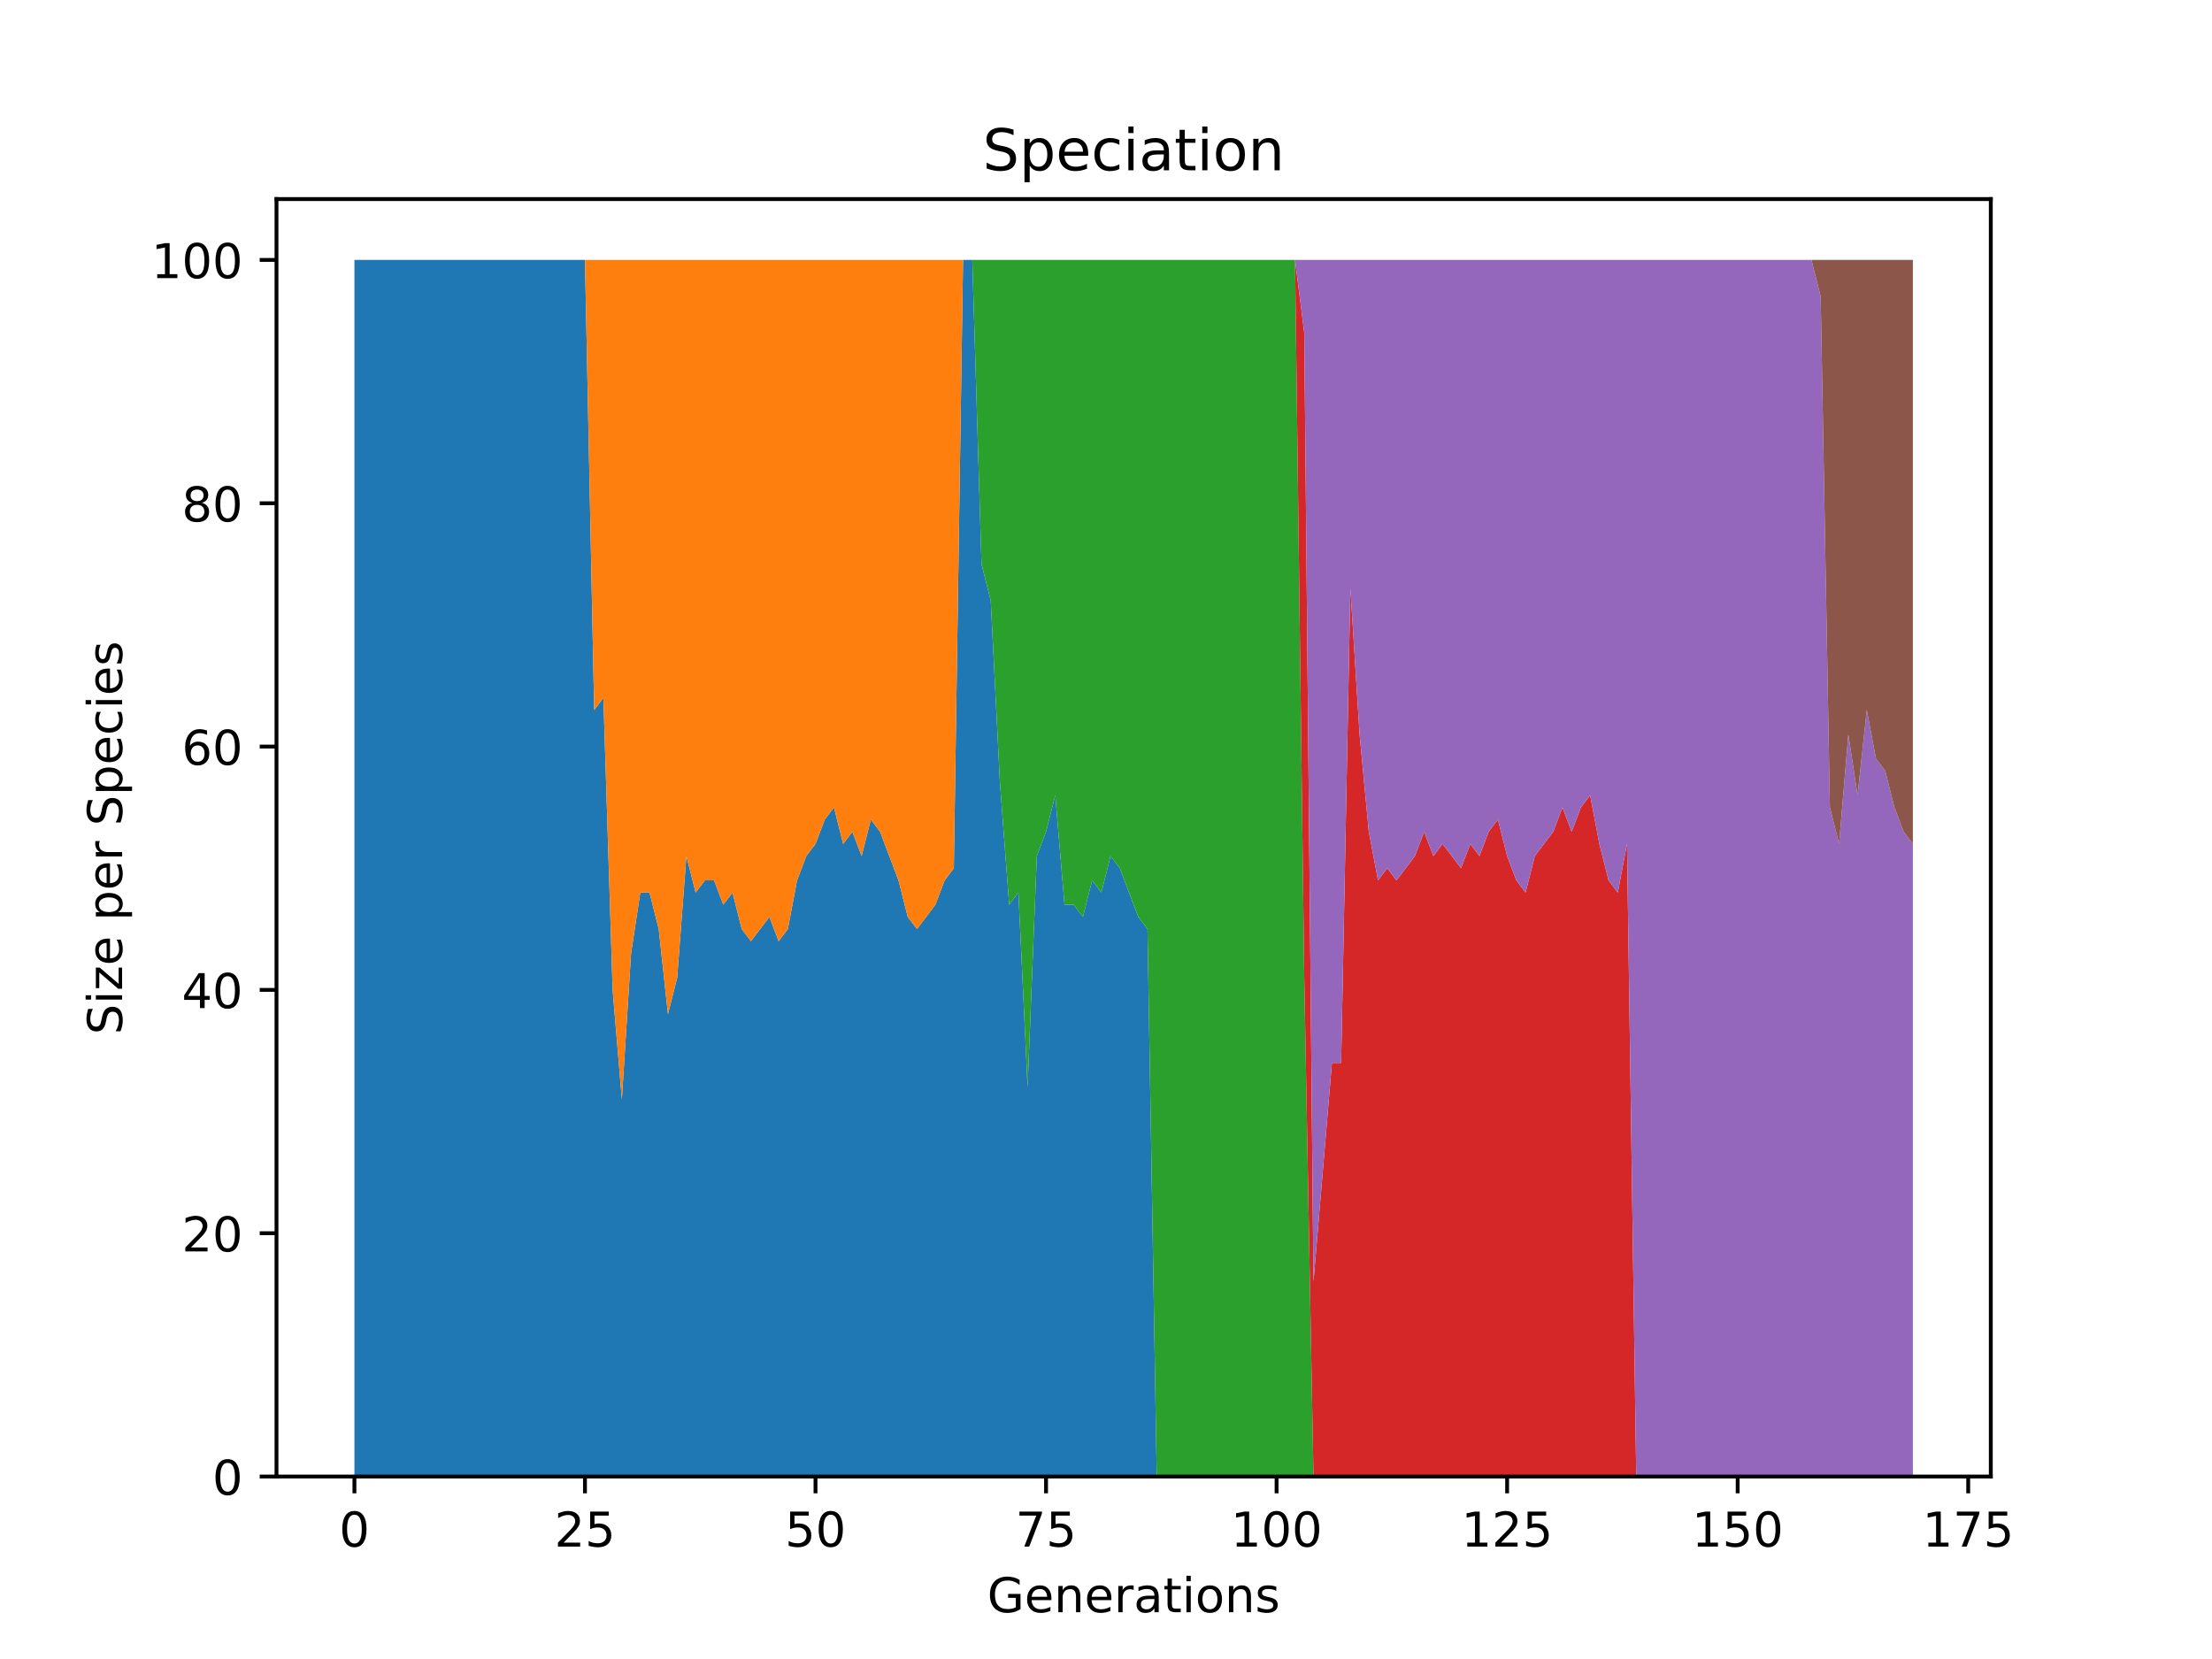 <?xml version="1.0" encoding="utf-8" standalone="no"?>
<!DOCTYPE svg PUBLIC "-//W3C//DTD SVG 1.1//EN"
  "http://www.w3.org/Graphics/SVG/1.1/DTD/svg11.dtd">
<!-- Created with matplotlib (https://matplotlib.org/) -->
<svg height="345.6pt" version="1.1" viewBox="0 0 460.8 345.6" width="460.8pt" xmlns="http://www.w3.org/2000/svg" xmlns:xlink="http://www.w3.org/1999/xlink">
 <defs>
  <style type="text/css">*{stroke-linecap:butt;stroke-linejoin:round;}</style>
 </defs>
 <g id="figure_1">
  <g id="patch_1">
   <path d="M 0 345.6 
L 460.8 345.6 
L 460.8 0 
L 0 0 
z
" style="fill:#ffffff;"/>
  </g>
  <g id="axes_1">
   <g id="patch_2">
    <path d="M 57.6 307.584 
L 414.72 307.584 
L 414.72 41.472 
L 57.6 41.472 
z
" style="fill:#ffffff;"/>
   </g>
   <g id="PolyCollection_1">
    <path clip-path="url(#p26a1cf0754)" d="M 73.833 54.144 
L 73.833 307.584 
L 75.754 307.584 
L 77.675 307.584 
L 79.596 307.584 
L 81.517 307.584 
L 83.438 307.584 
L 85.359 307.584 
L 87.28 307.584 
L 89.201 307.584 
L 91.122 307.584 
L 93.043 307.584 
L 94.964 307.584 
L 96.885 307.584 
L 98.806 307.584 
L 100.727 307.584 
L 102.648 307.584 
L 104.569 307.584 
L 106.49 307.584 
L 108.411 307.584 
L 110.332 307.584 
L 112.253 307.584 
L 114.174 307.584 
L 116.095 307.584 
L 118.016 307.584 
L 119.938 307.584 
L 121.859 307.584 
L 123.78 307.584 
L 125.701 307.584 
L 127.622 307.584 
L 129.543 307.584 
L 131.464 307.584 
L 133.385 307.584 
L 135.306 307.584 
L 137.227 307.584 
L 139.148 307.584 
L 141.069 307.584 
L 142.99 307.584 
L 144.911 307.584 
L 146.832 307.584 
L 148.753 307.584 
L 150.674 307.584 
L 152.595 307.584 
L 154.516 307.584 
L 156.437 307.584 
L 158.358 307.584 
L 160.279 307.584 
L 162.2 307.584 
L 164.121 307.584 
L 166.042 307.584 
L 167.963 307.584 
L 169.884 307.584 
L 171.805 307.584 
L 173.726 307.584 
L 175.647 307.584 
L 177.568 307.584 
L 179.49 307.584 
L 181.411 307.584 
L 183.332 307.584 
L 185.253 307.584 
L 187.174 307.584 
L 189.095 307.584 
L 191.016 307.584 
L 192.937 307.584 
L 194.858 307.584 
L 196.779 307.584 
L 198.7 307.584 
L 200.621 307.584 
L 202.542 307.584 
L 204.463 307.584 
L 206.384 307.584 
L 208.305 307.584 
L 210.226 307.584 
L 212.147 307.584 
L 214.068 307.584 
L 215.989 307.584 
L 217.91 307.584 
L 219.831 307.584 
L 221.752 307.584 
L 223.673 307.584 
L 225.594 307.584 
L 227.515 307.584 
L 229.436 307.584 
L 231.357 307.584 
L 233.278 307.584 
L 235.199 307.584 
L 237.121 307.584 
L 239.042 307.584 
L 240.963 307.584 
L 242.884 307.584 
L 244.805 307.584 
L 246.726 307.584 
L 248.647 307.584 
L 250.568 307.584 
L 252.489 307.584 
L 254.41 307.584 
L 256.331 307.584 
L 258.252 307.584 
L 260.173 307.584 
L 262.094 307.584 
L 264.015 307.584 
L 265.936 307.584 
L 267.857 307.584 
L 269.778 307.584 
L 271.699 307.584 
L 273.62 307.584 
L 275.541 307.584 
L 277.462 307.584 
L 279.383 307.584 
L 281.304 307.584 
L 283.225 307.584 
L 285.146 307.584 
L 287.067 307.584 
L 288.988 307.584 
L 290.909 307.584 
L 292.83 307.584 
L 294.752 307.584 
L 296.673 307.584 
L 298.594 307.584 
L 300.515 307.584 
L 302.436 307.584 
L 304.357 307.584 
L 306.278 307.584 
L 308.199 307.584 
L 310.12 307.584 
L 312.041 307.584 
L 313.962 307.584 
L 315.883 307.584 
L 317.804 307.584 
L 319.725 307.584 
L 321.646 307.584 
L 323.567 307.584 
L 325.488 307.584 
L 327.409 307.584 
L 329.33 307.584 
L 331.251 307.584 
L 333.172 307.584 
L 335.093 307.584 
L 337.014 307.584 
L 338.935 307.584 
L 340.856 307.584 
L 342.777 307.584 
L 344.698 307.584 
L 346.619 307.584 
L 348.54 307.584 
L 350.461 307.584 
L 352.382 307.584 
L 354.304 307.584 
L 356.225 307.584 
L 358.146 307.584 
L 360.067 307.584 
L 361.988 307.584 
L 363.909 307.584 
L 365.83 307.584 
L 367.751 307.584 
L 369.672 307.584 
L 371.593 307.584 
L 373.514 307.584 
L 375.435 307.584 
L 377.356 307.584 
L 379.277 307.584 
L 381.198 307.584 
L 383.119 307.584 
L 385.04 307.584 
L 386.961 307.584 
L 388.882 307.584 
L 390.803 307.584 
L 392.724 307.584 
L 394.645 307.584 
L 396.566 307.584 
L 398.487 307.584 
L 398.487 307.584 
L 398.487 307.584 
L 396.566 307.584 
L 394.645 307.584 
L 392.724 307.584 
L 390.803 307.584 
L 388.882 307.584 
L 386.961 307.584 
L 385.04 307.584 
L 383.119 307.584 
L 381.198 307.584 
L 379.277 307.584 
L 377.356 307.584 
L 375.435 307.584 
L 373.514 307.584 
L 371.593 307.584 
L 369.672 307.584 
L 367.751 307.584 
L 365.83 307.584 
L 363.909 307.584 
L 361.988 307.584 
L 360.067 307.584 
L 358.146 307.584 
L 356.225 307.584 
L 354.304 307.584 
L 352.382 307.584 
L 350.461 307.584 
L 348.54 307.584 
L 346.619 307.584 
L 344.698 307.584 
L 342.777 307.584 
L 340.856 307.584 
L 338.935 307.584 
L 337.014 307.584 
L 335.093 307.584 
L 333.172 307.584 
L 331.251 307.584 
L 329.33 307.584 
L 327.409 307.584 
L 325.488 307.584 
L 323.567 307.584 
L 321.646 307.584 
L 319.725 307.584 
L 317.804 307.584 
L 315.883 307.584 
L 313.962 307.584 
L 312.041 307.584 
L 310.12 307.584 
L 308.199 307.584 
L 306.278 307.584 
L 304.357 307.584 
L 302.436 307.584 
L 300.515 307.584 
L 298.594 307.584 
L 296.673 307.584 
L 294.752 307.584 
L 292.83 307.584 
L 290.909 307.584 
L 288.988 307.584 
L 287.067 307.584 
L 285.146 307.584 
L 283.225 307.584 
L 281.304 307.584 
L 279.383 307.584 
L 277.462 307.584 
L 275.541 307.584 
L 273.62 307.584 
L 271.699 307.584 
L 269.778 307.584 
L 267.857 307.584 
L 265.936 307.584 
L 264.015 307.584 
L 262.094 307.584 
L 260.173 307.584 
L 258.252 307.584 
L 256.331 307.584 
L 254.41 307.584 
L 252.489 307.584 
L 250.568 307.584 
L 248.647 307.584 
L 246.726 307.584 
L 244.805 307.584 
L 242.884 307.584 
L 240.963 307.584 
L 239.042 193.536 
L 237.121 191.002 
L 235.199 185.933 
L 233.278 180.864 
L 231.357 178.33 
L 229.436 185.933 
L 227.515 183.398 
L 225.594 191.002 
L 223.673 188.467 
L 221.752 188.467 
L 219.831 165.658 
L 217.91 173.261 
L 215.989 178.33 
L 214.068 226.483 
L 212.147 185.933 
L 210.226 188.467 
L 208.305 163.123 
L 206.384 125.107 
L 204.463 117.504 
L 202.542 54.144 
L 200.621 54.144 
L 198.7 180.864 
L 196.779 183.398 
L 194.858 188.467 
L 192.937 191.002 
L 191.016 193.536 
L 189.095 191.002 
L 187.174 183.398 
L 185.253 178.33 
L 183.332 173.261 
L 181.411 170.726 
L 179.49 178.33 
L 177.568 173.261 
L 175.647 175.795 
L 173.726 168.192 
L 171.805 170.726 
L 169.884 175.795 
L 167.963 178.33 
L 166.042 183.398 
L 164.121 193.536 
L 162.2 196.07 
L 160.279 191.002 
L 158.358 193.536 
L 156.437 196.07 
L 154.516 193.536 
L 152.595 185.933 
L 150.674 188.467 
L 148.753 183.398 
L 146.832 183.398 
L 144.911 185.933 
L 142.99 178.33 
L 141.069 203.674 
L 139.148 211.277 
L 137.227 193.536 
L 135.306 185.933 
L 133.385 185.933 
L 131.464 198.605 
L 129.543 229.018 
L 127.622 206.208 
L 125.701 145.382 
L 123.78 147.917 
L 121.859 54.144 
L 119.938 54.144 
L 118.016 54.144 
L 116.095 54.144 
L 114.174 54.144 
L 112.253 54.144 
L 110.332 54.144 
L 108.411 54.144 
L 106.49 54.144 
L 104.569 54.144 
L 102.648 54.144 
L 100.727 54.144 
L 98.806 54.144 
L 96.885 54.144 
L 94.964 54.144 
L 93.043 54.144 
L 91.122 54.144 
L 89.201 54.144 
L 87.28 54.144 
L 85.359 54.144 
L 83.438 54.144 
L 81.517 54.144 
L 79.596 54.144 
L 77.675 54.144 
L 75.754 54.144 
L 73.833 54.144 
z
" style="fill:#1f77b4;"/>
   </g>
   <g id="PolyCollection_2">
    <path clip-path="url(#p26a1cf0754)" d="M 73.833 54.144 
L 73.833 54.144 
L 75.754 54.144 
L 77.675 54.144 
L 79.596 54.144 
L 81.517 54.144 
L 83.438 54.144 
L 85.359 54.144 
L 87.28 54.144 
L 89.201 54.144 
L 91.122 54.144 
L 93.043 54.144 
L 94.964 54.144 
L 96.885 54.144 
L 98.806 54.144 
L 100.727 54.144 
L 102.648 54.144 
L 104.569 54.144 
L 106.49 54.144 
L 108.411 54.144 
L 110.332 54.144 
L 112.253 54.144 
L 114.174 54.144 
L 116.095 54.144 
L 118.016 54.144 
L 119.938 54.144 
L 121.859 54.144 
L 123.78 147.917 
L 125.701 145.382 
L 127.622 206.208 
L 129.543 229.018 
L 131.464 198.605 
L 133.385 185.933 
L 135.306 185.933 
L 137.227 193.536 
L 139.148 211.277 
L 141.069 203.674 
L 142.99 178.33 
L 144.911 185.933 
L 146.832 183.398 
L 148.753 183.398 
L 150.674 188.467 
L 152.595 185.933 
L 154.516 193.536 
L 156.437 196.07 
L 158.358 193.536 
L 160.279 191.002 
L 162.2 196.07 
L 164.121 193.536 
L 166.042 183.398 
L 167.963 178.33 
L 169.884 175.795 
L 171.805 170.726 
L 173.726 168.192 
L 175.647 175.795 
L 177.568 173.261 
L 179.49 178.33 
L 181.411 170.726 
L 183.332 173.261 
L 185.253 178.33 
L 187.174 183.398 
L 189.095 191.002 
L 191.016 193.536 
L 192.937 191.002 
L 194.858 188.467 
L 196.779 183.398 
L 198.7 180.864 
L 200.621 54.144 
L 202.542 54.144 
L 204.463 117.504 
L 206.384 125.107 
L 208.305 163.123 
L 210.226 188.467 
L 212.147 185.933 
L 214.068 226.483 
L 215.989 178.33 
L 217.91 173.261 
L 219.831 165.658 
L 221.752 188.467 
L 223.673 188.467 
L 225.594 191.002 
L 227.515 183.398 
L 229.436 185.933 
L 231.357 178.33 
L 233.278 180.864 
L 235.199 185.933 
L 237.121 191.002 
L 239.042 193.536 
L 240.963 307.584 
L 242.884 307.584 
L 244.805 307.584 
L 246.726 307.584 
L 248.647 307.584 
L 250.568 307.584 
L 252.489 307.584 
L 254.41 307.584 
L 256.331 307.584 
L 258.252 307.584 
L 260.173 307.584 
L 262.094 307.584 
L 264.015 307.584 
L 265.936 307.584 
L 267.857 307.584 
L 269.778 307.584 
L 271.699 307.584 
L 273.62 307.584 
L 275.541 307.584 
L 277.462 307.584 
L 279.383 307.584 
L 281.304 307.584 
L 283.225 307.584 
L 285.146 307.584 
L 287.067 307.584 
L 288.988 307.584 
L 290.909 307.584 
L 292.83 307.584 
L 294.752 307.584 
L 296.673 307.584 
L 298.594 307.584 
L 300.515 307.584 
L 302.436 307.584 
L 304.357 307.584 
L 306.278 307.584 
L 308.199 307.584 
L 310.12 307.584 
L 312.041 307.584 
L 313.962 307.584 
L 315.883 307.584 
L 317.804 307.584 
L 319.725 307.584 
L 321.646 307.584 
L 323.567 307.584 
L 325.488 307.584 
L 327.409 307.584 
L 329.33 307.584 
L 331.251 307.584 
L 333.172 307.584 
L 335.093 307.584 
L 337.014 307.584 
L 338.935 307.584 
L 340.856 307.584 
L 342.777 307.584 
L 344.698 307.584 
L 346.619 307.584 
L 348.54 307.584 
L 350.461 307.584 
L 352.382 307.584 
L 354.304 307.584 
L 356.225 307.584 
L 358.146 307.584 
L 360.067 307.584 
L 361.988 307.584 
L 363.909 307.584 
L 365.83 307.584 
L 367.751 307.584 
L 369.672 307.584 
L 371.593 307.584 
L 373.514 307.584 
L 375.435 307.584 
L 377.356 307.584 
L 379.277 307.584 
L 381.198 307.584 
L 383.119 307.584 
L 385.04 307.584 
L 386.961 307.584 
L 388.882 307.584 
L 390.803 307.584 
L 392.724 307.584 
L 394.645 307.584 
L 396.566 307.584 
L 398.487 307.584 
L 398.487 307.584 
L 398.487 307.584 
L 396.566 307.584 
L 394.645 307.584 
L 392.724 307.584 
L 390.803 307.584 
L 388.882 307.584 
L 386.961 307.584 
L 385.04 307.584 
L 383.119 307.584 
L 381.198 307.584 
L 379.277 307.584 
L 377.356 307.584 
L 375.435 307.584 
L 373.514 307.584 
L 371.593 307.584 
L 369.672 307.584 
L 367.751 307.584 
L 365.83 307.584 
L 363.909 307.584 
L 361.988 307.584 
L 360.067 307.584 
L 358.146 307.584 
L 356.225 307.584 
L 354.304 307.584 
L 352.382 307.584 
L 350.461 307.584 
L 348.54 307.584 
L 346.619 307.584 
L 344.698 307.584 
L 342.777 307.584 
L 340.856 307.584 
L 338.935 307.584 
L 337.014 307.584 
L 335.093 307.584 
L 333.172 307.584 
L 331.251 307.584 
L 329.33 307.584 
L 327.409 307.584 
L 325.488 307.584 
L 323.567 307.584 
L 321.646 307.584 
L 319.725 307.584 
L 317.804 307.584 
L 315.883 307.584 
L 313.962 307.584 
L 312.041 307.584 
L 310.12 307.584 
L 308.199 307.584 
L 306.278 307.584 
L 304.357 307.584 
L 302.436 307.584 
L 300.515 307.584 
L 298.594 307.584 
L 296.673 307.584 
L 294.752 307.584 
L 292.83 307.584 
L 290.909 307.584 
L 288.988 307.584 
L 287.067 307.584 
L 285.146 307.584 
L 283.225 307.584 
L 281.304 307.584 
L 279.383 307.584 
L 277.462 307.584 
L 275.541 307.584 
L 273.62 307.584 
L 271.699 307.584 
L 269.778 307.584 
L 267.857 307.584 
L 265.936 307.584 
L 264.015 307.584 
L 262.094 307.584 
L 260.173 307.584 
L 258.252 307.584 
L 256.331 307.584 
L 254.41 307.584 
L 252.489 307.584 
L 250.568 307.584 
L 248.647 307.584 
L 246.726 307.584 
L 244.805 307.584 
L 242.884 307.584 
L 240.963 307.584 
L 239.042 193.536 
L 237.121 191.002 
L 235.199 185.933 
L 233.278 180.864 
L 231.357 178.33 
L 229.436 185.933 
L 227.515 183.398 
L 225.594 191.002 
L 223.673 188.467 
L 221.752 188.467 
L 219.831 165.658 
L 217.91 173.261 
L 215.989 178.33 
L 214.068 226.483 
L 212.147 185.933 
L 210.226 188.467 
L 208.305 163.123 
L 206.384 125.107 
L 204.463 117.504 
L 202.542 54.144 
L 200.621 54.144 
L 198.7 54.144 
L 196.779 54.144 
L 194.858 54.144 
L 192.937 54.144 
L 191.016 54.144 
L 189.095 54.144 
L 187.174 54.144 
L 185.253 54.144 
L 183.332 54.144 
L 181.411 54.144 
L 179.49 54.144 
L 177.568 54.144 
L 175.647 54.144 
L 173.726 54.144 
L 171.805 54.144 
L 169.884 54.144 
L 167.963 54.144 
L 166.042 54.144 
L 164.121 54.144 
L 162.2 54.144 
L 160.279 54.144 
L 158.358 54.144 
L 156.437 54.144 
L 154.516 54.144 
L 152.595 54.144 
L 150.674 54.144 
L 148.753 54.144 
L 146.832 54.144 
L 144.911 54.144 
L 142.99 54.144 
L 141.069 54.144 
L 139.148 54.144 
L 137.227 54.144 
L 135.306 54.144 
L 133.385 54.144 
L 131.464 54.144 
L 129.543 54.144 
L 127.622 54.144 
L 125.701 54.144 
L 123.78 54.144 
L 121.859 54.144 
L 119.938 54.144 
L 118.016 54.144 
L 116.095 54.144 
L 114.174 54.144 
L 112.253 54.144 
L 110.332 54.144 
L 108.411 54.144 
L 106.49 54.144 
L 104.569 54.144 
L 102.648 54.144 
L 100.727 54.144 
L 98.806 54.144 
L 96.885 54.144 
L 94.964 54.144 
L 93.043 54.144 
L 91.122 54.144 
L 89.201 54.144 
L 87.28 54.144 
L 85.359 54.144 
L 83.438 54.144 
L 81.517 54.144 
L 79.596 54.144 
L 77.675 54.144 
L 75.754 54.144 
L 73.833 54.144 
z
" style="fill:#ff7f0e;"/>
   </g>
   <g id="PolyCollection_3">
    <path clip-path="url(#p26a1cf0754)" d="M 73.833 54.144 
L 73.833 54.144 
L 75.754 54.144 
L 77.675 54.144 
L 79.596 54.144 
L 81.517 54.144 
L 83.438 54.144 
L 85.359 54.144 
L 87.28 54.144 
L 89.201 54.144 
L 91.122 54.144 
L 93.043 54.144 
L 94.964 54.144 
L 96.885 54.144 
L 98.806 54.144 
L 100.727 54.144 
L 102.648 54.144 
L 104.569 54.144 
L 106.49 54.144 
L 108.411 54.144 
L 110.332 54.144 
L 112.253 54.144 
L 114.174 54.144 
L 116.095 54.144 
L 118.016 54.144 
L 119.938 54.144 
L 121.859 54.144 
L 123.78 54.144 
L 125.701 54.144 
L 127.622 54.144 
L 129.543 54.144 
L 131.464 54.144 
L 133.385 54.144 
L 135.306 54.144 
L 137.227 54.144 
L 139.148 54.144 
L 141.069 54.144 
L 142.99 54.144 
L 144.911 54.144 
L 146.832 54.144 
L 148.753 54.144 
L 150.674 54.144 
L 152.595 54.144 
L 154.516 54.144 
L 156.437 54.144 
L 158.358 54.144 
L 160.279 54.144 
L 162.2 54.144 
L 164.121 54.144 
L 166.042 54.144 
L 167.963 54.144 
L 169.884 54.144 
L 171.805 54.144 
L 173.726 54.144 
L 175.647 54.144 
L 177.568 54.144 
L 179.49 54.144 
L 181.411 54.144 
L 183.332 54.144 
L 185.253 54.144 
L 187.174 54.144 
L 189.095 54.144 
L 191.016 54.144 
L 192.937 54.144 
L 194.858 54.144 
L 196.779 54.144 
L 198.7 54.144 
L 200.621 54.144 
L 202.542 54.144 
L 204.463 117.504 
L 206.384 125.107 
L 208.305 163.123 
L 210.226 188.467 
L 212.147 185.933 
L 214.068 226.483 
L 215.989 178.33 
L 217.91 173.261 
L 219.831 165.658 
L 221.752 188.467 
L 223.673 188.467 
L 225.594 191.002 
L 227.515 183.398 
L 229.436 185.933 
L 231.357 178.33 
L 233.278 180.864 
L 235.199 185.933 
L 237.121 191.002 
L 239.042 193.536 
L 240.963 307.584 
L 242.884 307.584 
L 244.805 307.584 
L 246.726 307.584 
L 248.647 307.584 
L 250.568 307.584 
L 252.489 307.584 
L 254.41 307.584 
L 256.331 307.584 
L 258.252 307.584 
L 260.173 307.584 
L 262.094 307.584 
L 264.015 307.584 
L 265.936 307.584 
L 267.857 307.584 
L 269.778 307.584 
L 271.699 307.584 
L 273.62 307.584 
L 275.541 307.584 
L 277.462 307.584 
L 279.383 307.584 
L 281.304 307.584 
L 283.225 307.584 
L 285.146 307.584 
L 287.067 307.584 
L 288.988 307.584 
L 290.909 307.584 
L 292.83 307.584 
L 294.752 307.584 
L 296.673 307.584 
L 298.594 307.584 
L 300.515 307.584 
L 302.436 307.584 
L 304.357 307.584 
L 306.278 307.584 
L 308.199 307.584 
L 310.12 307.584 
L 312.041 307.584 
L 313.962 307.584 
L 315.883 307.584 
L 317.804 307.584 
L 319.725 307.584 
L 321.646 307.584 
L 323.567 307.584 
L 325.488 307.584 
L 327.409 307.584 
L 329.33 307.584 
L 331.251 307.584 
L 333.172 307.584 
L 335.093 307.584 
L 337.014 307.584 
L 338.935 307.584 
L 340.856 307.584 
L 342.777 307.584 
L 344.698 307.584 
L 346.619 307.584 
L 348.54 307.584 
L 350.461 307.584 
L 352.382 307.584 
L 354.304 307.584 
L 356.225 307.584 
L 358.146 307.584 
L 360.067 307.584 
L 361.988 307.584 
L 363.909 307.584 
L 365.83 307.584 
L 367.751 307.584 
L 369.672 307.584 
L 371.593 307.584 
L 373.514 307.584 
L 375.435 307.584 
L 377.356 307.584 
L 379.277 307.584 
L 381.198 307.584 
L 383.119 307.584 
L 385.04 307.584 
L 386.961 307.584 
L 388.882 307.584 
L 390.803 307.584 
L 392.724 307.584 
L 394.645 307.584 
L 396.566 307.584 
L 398.487 307.584 
L 398.487 307.584 
L 398.487 307.584 
L 396.566 307.584 
L 394.645 307.584 
L 392.724 307.584 
L 390.803 307.584 
L 388.882 307.584 
L 386.961 307.584 
L 385.04 307.584 
L 383.119 307.584 
L 381.198 307.584 
L 379.277 307.584 
L 377.356 307.584 
L 375.435 307.584 
L 373.514 307.584 
L 371.593 307.584 
L 369.672 307.584 
L 367.751 307.584 
L 365.83 307.584 
L 363.909 307.584 
L 361.988 307.584 
L 360.067 307.584 
L 358.146 307.584 
L 356.225 307.584 
L 354.304 307.584 
L 352.382 307.584 
L 350.461 307.584 
L 348.54 307.584 
L 346.619 307.584 
L 344.698 307.584 
L 342.777 307.584 
L 340.856 307.584 
L 338.935 307.584 
L 337.014 307.584 
L 335.093 307.584 
L 333.172 307.584 
L 331.251 307.584 
L 329.33 307.584 
L 327.409 307.584 
L 325.488 307.584 
L 323.567 307.584 
L 321.646 307.584 
L 319.725 307.584 
L 317.804 307.584 
L 315.883 307.584 
L 313.962 307.584 
L 312.041 307.584 
L 310.12 307.584 
L 308.199 307.584 
L 306.278 307.584 
L 304.357 307.584 
L 302.436 307.584 
L 300.515 307.584 
L 298.594 307.584 
L 296.673 307.584 
L 294.752 307.584 
L 292.83 307.584 
L 290.909 307.584 
L 288.988 307.584 
L 287.067 307.584 
L 285.146 307.584 
L 283.225 307.584 
L 281.304 307.584 
L 279.383 307.584 
L 277.462 307.584 
L 275.541 307.584 
L 273.62 307.584 
L 271.699 203.674 
L 269.778 54.144 
L 267.857 54.144 
L 265.936 54.144 
L 264.015 54.144 
L 262.094 54.144 
L 260.173 54.144 
L 258.252 54.144 
L 256.331 54.144 
L 254.41 54.144 
L 252.489 54.144 
L 250.568 54.144 
L 248.647 54.144 
L 246.726 54.144 
L 244.805 54.144 
L 242.884 54.144 
L 240.963 54.144 
L 239.042 54.144 
L 237.121 54.144 
L 235.199 54.144 
L 233.278 54.144 
L 231.357 54.144 
L 229.436 54.144 
L 227.515 54.144 
L 225.594 54.144 
L 223.673 54.144 
L 221.752 54.144 
L 219.831 54.144 
L 217.91 54.144 
L 215.989 54.144 
L 214.068 54.144 
L 212.147 54.144 
L 210.226 54.144 
L 208.305 54.144 
L 206.384 54.144 
L 204.463 54.144 
L 202.542 54.144 
L 200.621 54.144 
L 198.7 54.144 
L 196.779 54.144 
L 194.858 54.144 
L 192.937 54.144 
L 191.016 54.144 
L 189.095 54.144 
L 187.174 54.144 
L 185.253 54.144 
L 183.332 54.144 
L 181.411 54.144 
L 179.49 54.144 
L 177.568 54.144 
L 175.647 54.144 
L 173.726 54.144 
L 171.805 54.144 
L 169.884 54.144 
L 167.963 54.144 
L 166.042 54.144 
L 164.121 54.144 
L 162.2 54.144 
L 160.279 54.144 
L 158.358 54.144 
L 156.437 54.144 
L 154.516 54.144 
L 152.595 54.144 
L 150.674 54.144 
L 148.753 54.144 
L 146.832 54.144 
L 144.911 54.144 
L 142.99 54.144 
L 141.069 54.144 
L 139.148 54.144 
L 137.227 54.144 
L 135.306 54.144 
L 133.385 54.144 
L 131.464 54.144 
L 129.543 54.144 
L 127.622 54.144 
L 125.701 54.144 
L 123.78 54.144 
L 121.859 54.144 
L 119.938 54.144 
L 118.016 54.144 
L 116.095 54.144 
L 114.174 54.144 
L 112.253 54.144 
L 110.332 54.144 
L 108.411 54.144 
L 106.49 54.144 
L 104.569 54.144 
L 102.648 54.144 
L 100.727 54.144 
L 98.806 54.144 
L 96.885 54.144 
L 94.964 54.144 
L 93.043 54.144 
L 91.122 54.144 
L 89.201 54.144 
L 87.28 54.144 
L 85.359 54.144 
L 83.438 54.144 
L 81.517 54.144 
L 79.596 54.144 
L 77.675 54.144 
L 75.754 54.144 
L 73.833 54.144 
z
" style="fill:#2ca02c;"/>
   </g>
   <g id="PolyCollection_4">
    <path clip-path="url(#p26a1cf0754)" d="M 73.833 54.144 
L 73.833 54.144 
L 75.754 54.144 
L 77.675 54.144 
L 79.596 54.144 
L 81.517 54.144 
L 83.438 54.144 
L 85.359 54.144 
L 87.28 54.144 
L 89.201 54.144 
L 91.122 54.144 
L 93.043 54.144 
L 94.964 54.144 
L 96.885 54.144 
L 98.806 54.144 
L 100.727 54.144 
L 102.648 54.144 
L 104.569 54.144 
L 106.49 54.144 
L 108.411 54.144 
L 110.332 54.144 
L 112.253 54.144 
L 114.174 54.144 
L 116.095 54.144 
L 118.016 54.144 
L 119.938 54.144 
L 121.859 54.144 
L 123.78 54.144 
L 125.701 54.144 
L 127.622 54.144 
L 129.543 54.144 
L 131.464 54.144 
L 133.385 54.144 
L 135.306 54.144 
L 137.227 54.144 
L 139.148 54.144 
L 141.069 54.144 
L 142.99 54.144 
L 144.911 54.144 
L 146.832 54.144 
L 148.753 54.144 
L 150.674 54.144 
L 152.595 54.144 
L 154.516 54.144 
L 156.437 54.144 
L 158.358 54.144 
L 160.279 54.144 
L 162.2 54.144 
L 164.121 54.144 
L 166.042 54.144 
L 167.963 54.144 
L 169.884 54.144 
L 171.805 54.144 
L 173.726 54.144 
L 175.647 54.144 
L 177.568 54.144 
L 179.49 54.144 
L 181.411 54.144 
L 183.332 54.144 
L 185.253 54.144 
L 187.174 54.144 
L 189.095 54.144 
L 191.016 54.144 
L 192.937 54.144 
L 194.858 54.144 
L 196.779 54.144 
L 198.7 54.144 
L 200.621 54.144 
L 202.542 54.144 
L 204.463 54.144 
L 206.384 54.144 
L 208.305 54.144 
L 210.226 54.144 
L 212.147 54.144 
L 214.068 54.144 
L 215.989 54.144 
L 217.91 54.144 
L 219.831 54.144 
L 221.752 54.144 
L 223.673 54.144 
L 225.594 54.144 
L 227.515 54.144 
L 229.436 54.144 
L 231.357 54.144 
L 233.278 54.144 
L 235.199 54.144 
L 237.121 54.144 
L 239.042 54.144 
L 240.963 54.144 
L 242.884 54.144 
L 244.805 54.144 
L 246.726 54.144 
L 248.647 54.144 
L 250.568 54.144 
L 252.489 54.144 
L 254.41 54.144 
L 256.331 54.144 
L 258.252 54.144 
L 260.173 54.144 
L 262.094 54.144 
L 264.015 54.144 
L 265.936 54.144 
L 267.857 54.144 
L 269.778 54.144 
L 271.699 203.674 
L 273.62 307.584 
L 275.541 307.584 
L 277.462 307.584 
L 279.383 307.584 
L 281.304 307.584 
L 283.225 307.584 
L 285.146 307.584 
L 287.067 307.584 
L 288.988 307.584 
L 290.909 307.584 
L 292.83 307.584 
L 294.752 307.584 
L 296.673 307.584 
L 298.594 307.584 
L 300.515 307.584 
L 302.436 307.584 
L 304.357 307.584 
L 306.278 307.584 
L 308.199 307.584 
L 310.12 307.584 
L 312.041 307.584 
L 313.962 307.584 
L 315.883 307.584 
L 317.804 307.584 
L 319.725 307.584 
L 321.646 307.584 
L 323.567 307.584 
L 325.488 307.584 
L 327.409 307.584 
L 329.33 307.584 
L 331.251 307.584 
L 333.172 307.584 
L 335.093 307.584 
L 337.014 307.584 
L 338.935 307.584 
L 340.856 307.584 
L 342.777 307.584 
L 344.698 307.584 
L 346.619 307.584 
L 348.54 307.584 
L 350.461 307.584 
L 352.382 307.584 
L 354.304 307.584 
L 356.225 307.584 
L 358.146 307.584 
L 360.067 307.584 
L 361.988 307.584 
L 363.909 307.584 
L 365.83 307.584 
L 367.751 307.584 
L 369.672 307.584 
L 371.593 307.584 
L 373.514 307.584 
L 375.435 307.584 
L 377.356 307.584 
L 379.277 307.584 
L 381.198 307.584 
L 383.119 307.584 
L 385.04 307.584 
L 386.961 307.584 
L 388.882 307.584 
L 390.803 307.584 
L 392.724 307.584 
L 394.645 307.584 
L 396.566 307.584 
L 398.487 307.584 
L 398.487 307.584 
L 398.487 307.584 
L 396.566 307.584 
L 394.645 307.584 
L 392.724 307.584 
L 390.803 307.584 
L 388.882 307.584 
L 386.961 307.584 
L 385.04 307.584 
L 383.119 307.584 
L 381.198 307.584 
L 379.277 307.584 
L 377.356 307.584 
L 375.435 307.584 
L 373.514 307.584 
L 371.593 307.584 
L 369.672 307.584 
L 367.751 307.584 
L 365.83 307.584 
L 363.909 307.584 
L 361.988 307.584 
L 360.067 307.584 
L 358.146 307.584 
L 356.225 307.584 
L 354.304 307.584 
L 352.382 307.584 
L 350.461 307.584 
L 348.54 307.584 
L 346.619 307.584 
L 344.698 307.584 
L 342.777 307.584 
L 340.856 307.584 
L 338.935 175.795 
L 337.014 185.933 
L 335.093 183.398 
L 333.172 175.795 
L 331.251 165.658 
L 329.33 168.192 
L 327.409 173.261 
L 325.488 168.192 
L 323.567 173.261 
L 321.646 175.795 
L 319.725 178.33 
L 317.804 185.933 
L 315.883 183.398 
L 313.962 178.33 
L 312.041 170.726 
L 310.12 173.261 
L 308.199 178.33 
L 306.278 175.795 
L 304.357 180.864 
L 302.436 178.33 
L 300.515 175.795 
L 298.594 178.33 
L 296.673 173.261 
L 294.752 178.33 
L 292.83 180.864 
L 290.909 183.398 
L 288.988 180.864 
L 287.067 183.398 
L 285.146 173.261 
L 283.225 152.986 
L 281.304 122.573 
L 279.383 221.414 
L 277.462 221.414 
L 275.541 244.224 
L 273.62 267.034 
L 271.699 69.35 
L 269.778 54.144 
L 267.857 54.144 
L 265.936 54.144 
L 264.015 54.144 
L 262.094 54.144 
L 260.173 54.144 
L 258.252 54.144 
L 256.331 54.144 
L 254.41 54.144 
L 252.489 54.144 
L 250.568 54.144 
L 248.647 54.144 
L 246.726 54.144 
L 244.805 54.144 
L 242.884 54.144 
L 240.963 54.144 
L 239.042 54.144 
L 237.121 54.144 
L 235.199 54.144 
L 233.278 54.144 
L 231.357 54.144 
L 229.436 54.144 
L 227.515 54.144 
L 225.594 54.144 
L 223.673 54.144 
L 221.752 54.144 
L 219.831 54.144 
L 217.91 54.144 
L 215.989 54.144 
L 214.068 54.144 
L 212.147 54.144 
L 210.226 54.144 
L 208.305 54.144 
L 206.384 54.144 
L 204.463 54.144 
L 202.542 54.144 
L 200.621 54.144 
L 198.7 54.144 
L 196.779 54.144 
L 194.858 54.144 
L 192.937 54.144 
L 191.016 54.144 
L 189.095 54.144 
L 187.174 54.144 
L 185.253 54.144 
L 183.332 54.144 
L 181.411 54.144 
L 179.49 54.144 
L 177.568 54.144 
L 175.647 54.144 
L 173.726 54.144 
L 171.805 54.144 
L 169.884 54.144 
L 167.963 54.144 
L 166.042 54.144 
L 164.121 54.144 
L 162.2 54.144 
L 160.279 54.144 
L 158.358 54.144 
L 156.437 54.144 
L 154.516 54.144 
L 152.595 54.144 
L 150.674 54.144 
L 148.753 54.144 
L 146.832 54.144 
L 144.911 54.144 
L 142.99 54.144 
L 141.069 54.144 
L 139.148 54.144 
L 137.227 54.144 
L 135.306 54.144 
L 133.385 54.144 
L 131.464 54.144 
L 129.543 54.144 
L 127.622 54.144 
L 125.701 54.144 
L 123.78 54.144 
L 121.859 54.144 
L 119.938 54.144 
L 118.016 54.144 
L 116.095 54.144 
L 114.174 54.144 
L 112.253 54.144 
L 110.332 54.144 
L 108.411 54.144 
L 106.49 54.144 
L 104.569 54.144 
L 102.648 54.144 
L 100.727 54.144 
L 98.806 54.144 
L 96.885 54.144 
L 94.964 54.144 
L 93.043 54.144 
L 91.122 54.144 
L 89.201 54.144 
L 87.28 54.144 
L 85.359 54.144 
L 83.438 54.144 
L 81.517 54.144 
L 79.596 54.144 
L 77.675 54.144 
L 75.754 54.144 
L 73.833 54.144 
z
" style="fill:#d62728;"/>
   </g>
   <g id="PolyCollection_5">
    <path clip-path="url(#p26a1cf0754)" d="M 73.833 54.144 
L 73.833 54.144 
L 75.754 54.144 
L 77.675 54.144 
L 79.596 54.144 
L 81.517 54.144 
L 83.438 54.144 
L 85.359 54.144 
L 87.28 54.144 
L 89.201 54.144 
L 91.122 54.144 
L 93.043 54.144 
L 94.964 54.144 
L 96.885 54.144 
L 98.806 54.144 
L 100.727 54.144 
L 102.648 54.144 
L 104.569 54.144 
L 106.49 54.144 
L 108.411 54.144 
L 110.332 54.144 
L 112.253 54.144 
L 114.174 54.144 
L 116.095 54.144 
L 118.016 54.144 
L 119.938 54.144 
L 121.859 54.144 
L 123.78 54.144 
L 125.701 54.144 
L 127.622 54.144 
L 129.543 54.144 
L 131.464 54.144 
L 133.385 54.144 
L 135.306 54.144 
L 137.227 54.144 
L 139.148 54.144 
L 141.069 54.144 
L 142.99 54.144 
L 144.911 54.144 
L 146.832 54.144 
L 148.753 54.144 
L 150.674 54.144 
L 152.595 54.144 
L 154.516 54.144 
L 156.437 54.144 
L 158.358 54.144 
L 160.279 54.144 
L 162.2 54.144 
L 164.121 54.144 
L 166.042 54.144 
L 167.963 54.144 
L 169.884 54.144 
L 171.805 54.144 
L 173.726 54.144 
L 175.647 54.144 
L 177.568 54.144 
L 179.49 54.144 
L 181.411 54.144 
L 183.332 54.144 
L 185.253 54.144 
L 187.174 54.144 
L 189.095 54.144 
L 191.016 54.144 
L 192.937 54.144 
L 194.858 54.144 
L 196.779 54.144 
L 198.7 54.144 
L 200.621 54.144 
L 202.542 54.144 
L 204.463 54.144 
L 206.384 54.144 
L 208.305 54.144 
L 210.226 54.144 
L 212.147 54.144 
L 214.068 54.144 
L 215.989 54.144 
L 217.91 54.144 
L 219.831 54.144 
L 221.752 54.144 
L 223.673 54.144 
L 225.594 54.144 
L 227.515 54.144 
L 229.436 54.144 
L 231.357 54.144 
L 233.278 54.144 
L 235.199 54.144 
L 237.121 54.144 
L 239.042 54.144 
L 240.963 54.144 
L 242.884 54.144 
L 244.805 54.144 
L 246.726 54.144 
L 248.647 54.144 
L 250.568 54.144 
L 252.489 54.144 
L 254.41 54.144 
L 256.331 54.144 
L 258.252 54.144 
L 260.173 54.144 
L 262.094 54.144 
L 264.015 54.144 
L 265.936 54.144 
L 267.857 54.144 
L 269.778 54.144 
L 271.699 69.35 
L 273.62 267.034 
L 275.541 244.224 
L 277.462 221.414 
L 279.383 221.414 
L 281.304 122.573 
L 283.225 152.986 
L 285.146 173.261 
L 287.067 183.398 
L 288.988 180.864 
L 290.909 183.398 
L 292.83 180.864 
L 294.752 178.33 
L 296.673 173.261 
L 298.594 178.33 
L 300.515 175.795 
L 302.436 178.33 
L 304.357 180.864 
L 306.278 175.795 
L 308.199 178.33 
L 310.12 173.261 
L 312.041 170.726 
L 313.962 178.33 
L 315.883 183.398 
L 317.804 185.933 
L 319.725 178.33 
L 321.646 175.795 
L 323.567 173.261 
L 325.488 168.192 
L 327.409 173.261 
L 329.33 168.192 
L 331.251 165.658 
L 333.172 175.795 
L 335.093 183.398 
L 337.014 185.933 
L 338.935 175.795 
L 340.856 307.584 
L 342.777 307.584 
L 344.698 307.584 
L 346.619 307.584 
L 348.54 307.584 
L 350.461 307.584 
L 352.382 307.584 
L 354.304 307.584 
L 356.225 307.584 
L 358.146 307.584 
L 360.067 307.584 
L 361.988 307.584 
L 363.909 307.584 
L 365.83 307.584 
L 367.751 307.584 
L 369.672 307.584 
L 371.593 307.584 
L 373.514 307.584 
L 375.435 307.584 
L 377.356 307.584 
L 379.277 307.584 
L 381.198 307.584 
L 383.119 307.584 
L 385.04 307.584 
L 386.961 307.584 
L 388.882 307.584 
L 390.803 307.584 
L 392.724 307.584 
L 394.645 307.584 
L 396.566 307.584 
L 398.487 307.584 
L 398.487 175.795 
L 398.487 175.795 
L 396.566 173.261 
L 394.645 168.192 
L 392.724 160.589 
L 390.803 158.054 
L 388.882 147.917 
L 386.961 165.658 
L 385.04 152.986 
L 383.119 175.795 
L 381.198 168.192 
L 379.277 61.747 
L 377.356 54.144 
L 375.435 54.144 
L 373.514 54.144 
L 371.593 54.144 
L 369.672 54.144 
L 367.751 54.144 
L 365.83 54.144 
L 363.909 54.144 
L 361.988 54.144 
L 360.067 54.144 
L 358.146 54.144 
L 356.225 54.144 
L 354.304 54.144 
L 352.382 54.144 
L 350.461 54.144 
L 348.54 54.144 
L 346.619 54.144 
L 344.698 54.144 
L 342.777 54.144 
L 340.856 54.144 
L 338.935 54.144 
L 337.014 54.144 
L 335.093 54.144 
L 333.172 54.144 
L 331.251 54.144 
L 329.33 54.144 
L 327.409 54.144 
L 325.488 54.144 
L 323.567 54.144 
L 321.646 54.144 
L 319.725 54.144 
L 317.804 54.144 
L 315.883 54.144 
L 313.962 54.144 
L 312.041 54.144 
L 310.12 54.144 
L 308.199 54.144 
L 306.278 54.144 
L 304.357 54.144 
L 302.436 54.144 
L 300.515 54.144 
L 298.594 54.144 
L 296.673 54.144 
L 294.752 54.144 
L 292.83 54.144 
L 290.909 54.144 
L 288.988 54.144 
L 287.067 54.144 
L 285.146 54.144 
L 283.225 54.144 
L 281.304 54.144 
L 279.383 54.144 
L 277.462 54.144 
L 275.541 54.144 
L 273.62 54.144 
L 271.699 54.144 
L 269.778 54.144 
L 267.857 54.144 
L 265.936 54.144 
L 264.015 54.144 
L 262.094 54.144 
L 260.173 54.144 
L 258.252 54.144 
L 256.331 54.144 
L 254.41 54.144 
L 252.489 54.144 
L 250.568 54.144 
L 248.647 54.144 
L 246.726 54.144 
L 244.805 54.144 
L 242.884 54.144 
L 240.963 54.144 
L 239.042 54.144 
L 237.121 54.144 
L 235.199 54.144 
L 233.278 54.144 
L 231.357 54.144 
L 229.436 54.144 
L 227.515 54.144 
L 225.594 54.144 
L 223.673 54.144 
L 221.752 54.144 
L 219.831 54.144 
L 217.91 54.144 
L 215.989 54.144 
L 214.068 54.144 
L 212.147 54.144 
L 210.226 54.144 
L 208.305 54.144 
L 206.384 54.144 
L 204.463 54.144 
L 202.542 54.144 
L 200.621 54.144 
L 198.7 54.144 
L 196.779 54.144 
L 194.858 54.144 
L 192.937 54.144 
L 191.016 54.144 
L 189.095 54.144 
L 187.174 54.144 
L 185.253 54.144 
L 183.332 54.144 
L 181.411 54.144 
L 179.49 54.144 
L 177.568 54.144 
L 175.647 54.144 
L 173.726 54.144 
L 171.805 54.144 
L 169.884 54.144 
L 167.963 54.144 
L 166.042 54.144 
L 164.121 54.144 
L 162.2 54.144 
L 160.279 54.144 
L 158.358 54.144 
L 156.437 54.144 
L 154.516 54.144 
L 152.595 54.144 
L 150.674 54.144 
L 148.753 54.144 
L 146.832 54.144 
L 144.911 54.144 
L 142.99 54.144 
L 141.069 54.144 
L 139.148 54.144 
L 137.227 54.144 
L 135.306 54.144 
L 133.385 54.144 
L 131.464 54.144 
L 129.543 54.144 
L 127.622 54.144 
L 125.701 54.144 
L 123.78 54.144 
L 121.859 54.144 
L 119.938 54.144 
L 118.016 54.144 
L 116.095 54.144 
L 114.174 54.144 
L 112.253 54.144 
L 110.332 54.144 
L 108.411 54.144 
L 106.49 54.144 
L 104.569 54.144 
L 102.648 54.144 
L 100.727 54.144 
L 98.806 54.144 
L 96.885 54.144 
L 94.964 54.144 
L 93.043 54.144 
L 91.122 54.144 
L 89.201 54.144 
L 87.28 54.144 
L 85.359 54.144 
L 83.438 54.144 
L 81.517 54.144 
L 79.596 54.144 
L 77.675 54.144 
L 75.754 54.144 
L 73.833 54.144 
z
" style="fill:#9467bd;"/>
   </g>
   <g id="PolyCollection_6">
    <path clip-path="url(#p26a1cf0754)" d="M 73.833 54.144 
L 73.833 54.144 
L 75.754 54.144 
L 77.675 54.144 
L 79.596 54.144 
L 81.517 54.144 
L 83.438 54.144 
L 85.359 54.144 
L 87.28 54.144 
L 89.201 54.144 
L 91.122 54.144 
L 93.043 54.144 
L 94.964 54.144 
L 96.885 54.144 
L 98.806 54.144 
L 100.727 54.144 
L 102.648 54.144 
L 104.569 54.144 
L 106.49 54.144 
L 108.411 54.144 
L 110.332 54.144 
L 112.253 54.144 
L 114.174 54.144 
L 116.095 54.144 
L 118.016 54.144 
L 119.938 54.144 
L 121.859 54.144 
L 123.78 54.144 
L 125.701 54.144 
L 127.622 54.144 
L 129.543 54.144 
L 131.464 54.144 
L 133.385 54.144 
L 135.306 54.144 
L 137.227 54.144 
L 139.148 54.144 
L 141.069 54.144 
L 142.99 54.144 
L 144.911 54.144 
L 146.832 54.144 
L 148.753 54.144 
L 150.674 54.144 
L 152.595 54.144 
L 154.516 54.144 
L 156.437 54.144 
L 158.358 54.144 
L 160.279 54.144 
L 162.2 54.144 
L 164.121 54.144 
L 166.042 54.144 
L 167.963 54.144 
L 169.884 54.144 
L 171.805 54.144 
L 173.726 54.144 
L 175.647 54.144 
L 177.568 54.144 
L 179.49 54.144 
L 181.411 54.144 
L 183.332 54.144 
L 185.253 54.144 
L 187.174 54.144 
L 189.095 54.144 
L 191.016 54.144 
L 192.937 54.144 
L 194.858 54.144 
L 196.779 54.144 
L 198.7 54.144 
L 200.621 54.144 
L 202.542 54.144 
L 204.463 54.144 
L 206.384 54.144 
L 208.305 54.144 
L 210.226 54.144 
L 212.147 54.144 
L 214.068 54.144 
L 215.989 54.144 
L 217.91 54.144 
L 219.831 54.144 
L 221.752 54.144 
L 223.673 54.144 
L 225.594 54.144 
L 227.515 54.144 
L 229.436 54.144 
L 231.357 54.144 
L 233.278 54.144 
L 235.199 54.144 
L 237.121 54.144 
L 239.042 54.144 
L 240.963 54.144 
L 242.884 54.144 
L 244.805 54.144 
L 246.726 54.144 
L 248.647 54.144 
L 250.568 54.144 
L 252.489 54.144 
L 254.41 54.144 
L 256.331 54.144 
L 258.252 54.144 
L 260.173 54.144 
L 262.094 54.144 
L 264.015 54.144 
L 265.936 54.144 
L 267.857 54.144 
L 269.778 54.144 
L 271.699 54.144 
L 273.62 54.144 
L 275.541 54.144 
L 277.462 54.144 
L 279.383 54.144 
L 281.304 54.144 
L 283.225 54.144 
L 285.146 54.144 
L 287.067 54.144 
L 288.988 54.144 
L 290.909 54.144 
L 292.83 54.144 
L 294.752 54.144 
L 296.673 54.144 
L 298.594 54.144 
L 300.515 54.144 
L 302.436 54.144 
L 304.357 54.144 
L 306.278 54.144 
L 308.199 54.144 
L 310.12 54.144 
L 312.041 54.144 
L 313.962 54.144 
L 315.883 54.144 
L 317.804 54.144 
L 319.725 54.144 
L 321.646 54.144 
L 323.567 54.144 
L 325.488 54.144 
L 327.409 54.144 
L 329.33 54.144 
L 331.251 54.144 
L 333.172 54.144 
L 335.093 54.144 
L 337.014 54.144 
L 338.935 54.144 
L 340.856 54.144 
L 342.777 54.144 
L 344.698 54.144 
L 346.619 54.144 
L 348.54 54.144 
L 350.461 54.144 
L 352.382 54.144 
L 354.304 54.144 
L 356.225 54.144 
L 358.146 54.144 
L 360.067 54.144 
L 361.988 54.144 
L 363.909 54.144 
L 365.83 54.144 
L 367.751 54.144 
L 369.672 54.144 
L 371.593 54.144 
L 373.514 54.144 
L 375.435 54.144 
L 377.356 54.144 
L 379.277 61.747 
L 381.198 168.192 
L 383.119 175.795 
L 385.04 152.986 
L 386.961 165.658 
L 388.882 147.917 
L 390.803 158.054 
L 392.724 160.589 
L 394.645 168.192 
L 396.566 173.261 
L 398.487 175.795 
L 398.487 54.144 
L 398.487 54.144 
L 396.566 54.144 
L 394.645 54.144 
L 392.724 54.144 
L 390.803 54.144 
L 388.882 54.144 
L 386.961 54.144 
L 385.04 54.144 
L 383.119 54.144 
L 381.198 54.144 
L 379.277 54.144 
L 377.356 54.144 
L 375.435 54.144 
L 373.514 54.144 
L 371.593 54.144 
L 369.672 54.144 
L 367.751 54.144 
L 365.83 54.144 
L 363.909 54.144 
L 361.988 54.144 
L 360.067 54.144 
L 358.146 54.144 
L 356.225 54.144 
L 354.304 54.144 
L 352.382 54.144 
L 350.461 54.144 
L 348.54 54.144 
L 346.619 54.144 
L 344.698 54.144 
L 342.777 54.144 
L 340.856 54.144 
L 338.935 54.144 
L 337.014 54.144 
L 335.093 54.144 
L 333.172 54.144 
L 331.251 54.144 
L 329.33 54.144 
L 327.409 54.144 
L 325.488 54.144 
L 323.567 54.144 
L 321.646 54.144 
L 319.725 54.144 
L 317.804 54.144 
L 315.883 54.144 
L 313.962 54.144 
L 312.041 54.144 
L 310.12 54.144 
L 308.199 54.144 
L 306.278 54.144 
L 304.357 54.144 
L 302.436 54.144 
L 300.515 54.144 
L 298.594 54.144 
L 296.673 54.144 
L 294.752 54.144 
L 292.83 54.144 
L 290.909 54.144 
L 288.988 54.144 
L 287.067 54.144 
L 285.146 54.144 
L 283.225 54.144 
L 281.304 54.144 
L 279.383 54.144 
L 277.462 54.144 
L 275.541 54.144 
L 273.62 54.144 
L 271.699 54.144 
L 269.778 54.144 
L 267.857 54.144 
L 265.936 54.144 
L 264.015 54.144 
L 262.094 54.144 
L 260.173 54.144 
L 258.252 54.144 
L 256.331 54.144 
L 254.41 54.144 
L 252.489 54.144 
L 250.568 54.144 
L 248.647 54.144 
L 246.726 54.144 
L 244.805 54.144 
L 242.884 54.144 
L 240.963 54.144 
L 239.042 54.144 
L 237.121 54.144 
L 235.199 54.144 
L 233.278 54.144 
L 231.357 54.144 
L 229.436 54.144 
L 227.515 54.144 
L 225.594 54.144 
L 223.673 54.144 
L 221.752 54.144 
L 219.831 54.144 
L 217.91 54.144 
L 215.989 54.144 
L 214.068 54.144 
L 212.147 54.144 
L 210.226 54.144 
L 208.305 54.144 
L 206.384 54.144 
L 204.463 54.144 
L 202.542 54.144 
L 200.621 54.144 
L 198.7 54.144 
L 196.779 54.144 
L 194.858 54.144 
L 192.937 54.144 
L 191.016 54.144 
L 189.095 54.144 
L 187.174 54.144 
L 185.253 54.144 
L 183.332 54.144 
L 181.411 54.144 
L 179.49 54.144 
L 177.568 54.144 
L 175.647 54.144 
L 173.726 54.144 
L 171.805 54.144 
L 169.884 54.144 
L 167.963 54.144 
L 166.042 54.144 
L 164.121 54.144 
L 162.2 54.144 
L 160.279 54.144 
L 158.358 54.144 
L 156.437 54.144 
L 154.516 54.144 
L 152.595 54.144 
L 150.674 54.144 
L 148.753 54.144 
L 146.832 54.144 
L 144.911 54.144 
L 142.99 54.144 
L 141.069 54.144 
L 139.148 54.144 
L 137.227 54.144 
L 135.306 54.144 
L 133.385 54.144 
L 131.464 54.144 
L 129.543 54.144 
L 127.622 54.144 
L 125.701 54.144 
L 123.78 54.144 
L 121.859 54.144 
L 119.938 54.144 
L 118.016 54.144 
L 116.095 54.144 
L 114.174 54.144 
L 112.253 54.144 
L 110.332 54.144 
L 108.411 54.144 
L 106.49 54.144 
L 104.569 54.144 
L 102.648 54.144 
L 100.727 54.144 
L 98.806 54.144 
L 96.885 54.144 
L 94.964 54.144 
L 93.043 54.144 
L 91.122 54.144 
L 89.201 54.144 
L 87.28 54.144 
L 85.359 54.144 
L 83.438 54.144 
L 81.517 54.144 
L 79.596 54.144 
L 77.675 54.144 
L 75.754 54.144 
L 73.833 54.144 
z
" style="fill:#8c564b;"/>
   </g>
   <g id="matplotlib.axis_1">
    <g id="xtick_1">
     <g id="line2d_1">
      <defs>
       <path d="M 0 0 
L 0 3.5 
" id="ma29992660f" style="stroke:#000000;stroke-width:0.8;"/>
      </defs>
      <g>
       <use style="stroke:#000000;stroke-width:0.8;" x="73.833" xlink:href="#ma29992660f" y="307.584"/>
      </g>
     </g>
     <g id="text_1">
      <!-- 0 -->
      <g transform="translate(70.651 322.182)scale(0.1 -0.1)">
       <defs>
        <path d="M 31.781 66.406 
Q 24.172 66.406 20.328 58.906 
Q 16.5 51.422 16.5 36.375 
Q 16.5 21.391 20.328 13.891 
Q 24.172 6.391 31.781 6.391 
Q 39.453 6.391 43.281 13.891 
Q 47.125 21.391 47.125 36.375 
Q 47.125 51.422 43.281 58.906 
Q 39.453 66.406 31.781 66.406 
z
M 31.781 74.219 
Q 44.047 74.219 50.516 64.516 
Q 56.984 54.828 56.984 36.375 
Q 56.984 17.969 50.516 8.266 
Q 44.047 -1.422 31.781 -1.422 
Q 19.531 -1.422 13.062 8.266 
Q 6.594 17.969 6.594 36.375 
Q 6.594 54.828 13.062 64.516 
Q 19.531 74.219 31.781 74.219 
z
" id="DejaVuSans-48"/>
       </defs>
       <use xlink:href="#DejaVuSans-48"/>
      </g>
     </g>
    </g>
    <g id="xtick_2">
     <g id="line2d_2">
      <g>
       <use style="stroke:#000000;stroke-width:0.8;" x="121.859" xlink:href="#ma29992660f" y="307.584"/>
      </g>
     </g>
     <g id="text_2">
      <!-- 25 -->
      <g transform="translate(115.496 322.182)scale(0.1 -0.1)">
       <defs>
        <path d="M 19.188 8.297 
L 53.609 8.297 
L 53.609 0 
L 7.328 0 
L 7.328 8.297 
Q 12.938 14.109 22.625 23.891 
Q 32.328 33.688 34.812 36.531 
Q 39.547 41.844 41.422 45.531 
Q 43.312 49.219 43.312 52.781 
Q 43.312 58.594 39.234 62.25 
Q 35.156 65.922 28.609 65.922 
Q 23.969 65.922 18.812 64.312 
Q 13.672 62.703 7.812 59.422 
L 7.812 69.391 
Q 13.766 71.781 18.938 73 
Q 24.125 74.219 28.422 74.219 
Q 39.75 74.219 46.484 68.547 
Q 53.219 62.891 53.219 53.422 
Q 53.219 48.922 51.531 44.891 
Q 49.859 40.875 45.406 35.406 
Q 44.188 33.984 37.641 27.219 
Q 31.109 20.453 19.188 8.297 
z
" id="DejaVuSans-50"/>
        <path d="M 10.797 72.906 
L 49.516 72.906 
L 49.516 64.594 
L 19.828 64.594 
L 19.828 46.734 
Q 21.969 47.469 24.109 47.828 
Q 26.266 48.188 28.422 48.188 
Q 40.625 48.188 47.75 41.5 
Q 54.891 34.812 54.891 23.391 
Q 54.891 11.625 47.562 5.094 
Q 40.234 -1.422 26.906 -1.422 
Q 22.312 -1.422 17.547 -0.641 
Q 12.797 0.141 7.719 1.703 
L 7.719 11.625 
Q 12.109 9.234 16.797 8.062 
Q 21.484 6.891 26.703 6.891 
Q 35.156 6.891 40.078 11.328 
Q 45.016 15.766 45.016 23.391 
Q 45.016 31 40.078 35.438 
Q 35.156 39.891 26.703 39.891 
Q 22.75 39.891 18.812 39.016 
Q 14.891 38.141 10.797 36.281 
z
" id="DejaVuSans-53"/>
       </defs>
       <use xlink:href="#DejaVuSans-50"/>
       <use x="63.623" xlink:href="#DejaVuSans-53"/>
      </g>
     </g>
    </g>
    <g id="xtick_3">
     <g id="line2d_3">
      <g>
       <use style="stroke:#000000;stroke-width:0.8;" x="169.884" xlink:href="#ma29992660f" y="307.584"/>
      </g>
     </g>
     <g id="text_3">
      <!-- 50 -->
      <g transform="translate(163.522 322.182)scale(0.1 -0.1)">
       <use xlink:href="#DejaVuSans-53"/>
       <use x="63.623" xlink:href="#DejaVuSans-48"/>
      </g>
     </g>
    </g>
    <g id="xtick_4">
     <g id="line2d_4">
      <g>
       <use style="stroke:#000000;stroke-width:0.8;" x="217.91" xlink:href="#ma29992660f" y="307.584"/>
      </g>
     </g>
     <g id="text_4">
      <!-- 75 -->
      <g transform="translate(211.548 322.182)scale(0.1 -0.1)">
       <defs>
        <path d="M 8.203 72.906 
L 55.078 72.906 
L 55.078 68.703 
L 28.609 0 
L 18.312 0 
L 43.219 64.594 
L 8.203 64.594 
z
" id="DejaVuSans-55"/>
       </defs>
       <use xlink:href="#DejaVuSans-55"/>
       <use x="63.623" xlink:href="#DejaVuSans-53"/>
      </g>
     </g>
    </g>
    <g id="xtick_5">
     <g id="line2d_5">
      <g>
       <use style="stroke:#000000;stroke-width:0.8;" x="265.936" xlink:href="#ma29992660f" y="307.584"/>
      </g>
     </g>
     <g id="text_5">
      <!-- 100 -->
      <g transform="translate(256.392 322.182)scale(0.1 -0.1)">
       <defs>
        <path d="M 12.406 8.297 
L 28.516 8.297 
L 28.516 63.922 
L 10.984 60.406 
L 10.984 69.391 
L 28.422 72.906 
L 38.281 72.906 
L 38.281 8.297 
L 54.391 8.297 
L 54.391 0 
L 12.406 0 
z
" id="DejaVuSans-49"/>
       </defs>
       <use xlink:href="#DejaVuSans-49"/>
       <use x="63.623" xlink:href="#DejaVuSans-48"/>
       <use x="127.246" xlink:href="#DejaVuSans-48"/>
      </g>
     </g>
    </g>
    <g id="xtick_6">
     <g id="line2d_6">
      <g>
       <use style="stroke:#000000;stroke-width:0.8;" x="313.962" xlink:href="#ma29992660f" y="307.584"/>
      </g>
     </g>
     <g id="text_6">
      <!-- 125 -->
      <g transform="translate(304.418 322.182)scale(0.1 -0.1)">
       <use xlink:href="#DejaVuSans-49"/>
       <use x="63.623" xlink:href="#DejaVuSans-50"/>
       <use x="127.246" xlink:href="#DejaVuSans-53"/>
      </g>
     </g>
    </g>
    <g id="xtick_7">
     <g id="line2d_7">
      <g>
       <use style="stroke:#000000;stroke-width:0.8;" x="361.988" xlink:href="#ma29992660f" y="307.584"/>
      </g>
     </g>
     <g id="text_7">
      <!-- 150 -->
      <g transform="translate(352.444 322.182)scale(0.1 -0.1)">
       <use xlink:href="#DejaVuSans-49"/>
       <use x="63.623" xlink:href="#DejaVuSans-53"/>
       <use x="127.246" xlink:href="#DejaVuSans-48"/>
      </g>
     </g>
    </g>
    <g id="xtick_8">
     <g id="line2d_8">
      <g>
       <use style="stroke:#000000;stroke-width:0.8;" x="410.013" xlink:href="#ma29992660f" y="307.584"/>
      </g>
     </g>
     <g id="text_8">
      <!-- 175 -->
      <g transform="translate(400.47 322.182)scale(0.1 -0.1)">
       <use xlink:href="#DejaVuSans-49"/>
       <use x="63.623" xlink:href="#DejaVuSans-55"/>
       <use x="127.246" xlink:href="#DejaVuSans-53"/>
      </g>
     </g>
    </g>
    <g id="text_9">
     <!-- Generations -->
     <g transform="translate(205.662 335.861)scale(0.1 -0.1)">
      <defs>
       <path d="M 59.516 10.406 
L 59.516 29.984 
L 43.406 29.984 
L 43.406 38.094 
L 69.281 38.094 
L 69.281 6.781 
Q 63.578 2.734 56.688 0.656 
Q 49.812 -1.422 42 -1.422 
Q 24.906 -1.422 15.25 8.562 
Q 5.609 18.562 5.609 36.375 
Q 5.609 54.25 15.25 64.234 
Q 24.906 74.219 42 74.219 
Q 49.125 74.219 55.547 72.453 
Q 61.969 70.703 67.391 67.281 
L 67.391 56.781 
Q 61.922 61.422 55.766 63.766 
Q 49.609 66.109 42.828 66.109 
Q 29.438 66.109 22.719 58.641 
Q 16.016 51.172 16.016 36.375 
Q 16.016 21.625 22.719 14.156 
Q 29.438 6.688 42.828 6.688 
Q 48.047 6.688 52.141 7.594 
Q 56.25 8.5 59.516 10.406 
z
" id="DejaVuSans-71"/>
       <path d="M 56.203 29.594 
L 56.203 25.203 
L 14.891 25.203 
Q 15.484 15.922 20.484 11.062 
Q 25.484 6.203 34.422 6.203 
Q 39.594 6.203 44.453 7.469 
Q 49.312 8.734 54.109 11.281 
L 54.109 2.781 
Q 49.266 0.734 44.188 -0.344 
Q 39.109 -1.422 33.891 -1.422 
Q 20.797 -1.422 13.156 6.188 
Q 5.516 13.812 5.516 26.812 
Q 5.516 40.234 12.766 48.109 
Q 20.016 56 32.328 56 
Q 43.359 56 49.781 48.891 
Q 56.203 41.797 56.203 29.594 
z
M 47.219 32.234 
Q 47.125 39.594 43.094 43.984 
Q 39.062 48.391 32.422 48.391 
Q 24.906 48.391 20.391 44.141 
Q 15.875 39.891 15.188 32.172 
z
" id="DejaVuSans-101"/>
       <path d="M 54.891 33.016 
L 54.891 0 
L 45.906 0 
L 45.906 32.719 
Q 45.906 40.484 42.875 44.328 
Q 39.844 48.188 33.797 48.188 
Q 26.516 48.188 22.312 43.547 
Q 18.109 38.922 18.109 30.906 
L 18.109 0 
L 9.078 0 
L 9.078 54.688 
L 18.109 54.688 
L 18.109 46.188 
Q 21.344 51.125 25.703 53.562 
Q 30.078 56 35.797 56 
Q 45.219 56 50.047 50.172 
Q 54.891 44.344 54.891 33.016 
z
" id="DejaVuSans-110"/>
       <path d="M 41.109 46.297 
Q 39.594 47.172 37.812 47.578 
Q 36.031 48 33.891 48 
Q 26.266 48 22.188 43.047 
Q 18.109 38.094 18.109 28.812 
L 18.109 0 
L 9.078 0 
L 9.078 54.688 
L 18.109 54.688 
L 18.109 46.188 
Q 20.953 51.172 25.484 53.578 
Q 30.031 56 36.531 56 
Q 37.453 56 38.578 55.875 
Q 39.703 55.766 41.062 55.516 
z
" id="DejaVuSans-114"/>
       <path d="M 34.281 27.484 
Q 23.391 27.484 19.188 25 
Q 14.984 22.516 14.984 16.5 
Q 14.984 11.719 18.141 8.906 
Q 21.297 6.109 26.703 6.109 
Q 34.188 6.109 38.703 11.406 
Q 43.219 16.703 43.219 25.484 
L 43.219 27.484 
z
M 52.203 31.203 
L 52.203 0 
L 43.219 0 
L 43.219 8.297 
Q 40.141 3.328 35.547 0.953 
Q 30.953 -1.422 24.312 -1.422 
Q 15.922 -1.422 10.953 3.297 
Q 6 8.016 6 15.922 
Q 6 25.141 12.172 29.828 
Q 18.359 34.516 30.609 34.516 
L 43.219 34.516 
L 43.219 35.406 
Q 43.219 41.609 39.141 45 
Q 35.062 48.391 27.688 48.391 
Q 23 48.391 18.547 47.266 
Q 14.109 46.141 10.016 43.891 
L 10.016 52.203 
Q 14.938 54.109 19.578 55.047 
Q 24.219 56 28.609 56 
Q 40.484 56 46.344 49.844 
Q 52.203 43.703 52.203 31.203 
z
" id="DejaVuSans-97"/>
       <path d="M 18.312 70.219 
L 18.312 54.688 
L 36.812 54.688 
L 36.812 47.703 
L 18.312 47.703 
L 18.312 18.016 
Q 18.312 11.328 20.141 9.422 
Q 21.969 7.516 27.594 7.516 
L 36.812 7.516 
L 36.812 0 
L 27.594 0 
Q 17.188 0 13.234 3.875 
Q 9.281 7.766 9.281 18.016 
L 9.281 47.703 
L 2.688 47.703 
L 2.688 54.688 
L 9.281 54.688 
L 9.281 70.219 
z
" id="DejaVuSans-116"/>
       <path d="M 9.422 54.688 
L 18.406 54.688 
L 18.406 0 
L 9.422 0 
z
M 9.422 75.984 
L 18.406 75.984 
L 18.406 64.594 
L 9.422 64.594 
z
" id="DejaVuSans-105"/>
       <path d="M 30.609 48.391 
Q 23.391 48.391 19.188 42.75 
Q 14.984 37.109 14.984 27.297 
Q 14.984 17.484 19.156 11.844 
Q 23.344 6.203 30.609 6.203 
Q 37.797 6.203 41.984 11.859 
Q 46.188 17.531 46.188 27.297 
Q 46.188 37.016 41.984 42.703 
Q 37.797 48.391 30.609 48.391 
z
M 30.609 56 
Q 42.328 56 49.016 48.375 
Q 55.719 40.766 55.719 27.297 
Q 55.719 13.875 49.016 6.219 
Q 42.328 -1.422 30.609 -1.422 
Q 18.844 -1.422 12.172 6.219 
Q 5.516 13.875 5.516 27.297 
Q 5.516 40.766 12.172 48.375 
Q 18.844 56 30.609 56 
z
" id="DejaVuSans-111"/>
       <path d="M 44.281 53.078 
L 44.281 44.578 
Q 40.484 46.531 36.375 47.5 
Q 32.281 48.484 27.875 48.484 
Q 21.188 48.484 17.844 46.438 
Q 14.5 44.391 14.5 40.281 
Q 14.5 37.156 16.891 35.375 
Q 19.281 33.594 26.516 31.984 
L 29.594 31.297 
Q 39.156 29.25 43.188 25.516 
Q 47.219 21.781 47.219 15.094 
Q 47.219 7.469 41.188 3.016 
Q 35.156 -1.422 24.609 -1.422 
Q 20.219 -1.422 15.453 -0.562 
Q 10.688 0.297 5.422 2 
L 5.422 11.281 
Q 10.406 8.688 15.234 7.391 
Q 20.062 6.109 24.812 6.109 
Q 31.156 6.109 34.562 8.281 
Q 37.984 10.453 37.984 14.406 
Q 37.984 18.062 35.516 20.016 
Q 33.062 21.969 24.703 23.781 
L 21.578 24.516 
Q 13.234 26.266 9.516 29.906 
Q 5.812 33.547 5.812 39.891 
Q 5.812 47.609 11.281 51.797 
Q 16.75 56 26.812 56 
Q 31.781 56 36.172 55.266 
Q 40.578 54.547 44.281 53.078 
z
" id="DejaVuSans-115"/>
      </defs>
      <use xlink:href="#DejaVuSans-71"/>
      <use x="77.49" xlink:href="#DejaVuSans-101"/>
      <use x="139.014" xlink:href="#DejaVuSans-110"/>
      <use x="202.393" xlink:href="#DejaVuSans-101"/>
      <use x="263.916" xlink:href="#DejaVuSans-114"/>
      <use x="305.029" xlink:href="#DejaVuSans-97"/>
      <use x="366.309" xlink:href="#DejaVuSans-116"/>
      <use x="405.518" xlink:href="#DejaVuSans-105"/>
      <use x="433.301" xlink:href="#DejaVuSans-111"/>
      <use x="494.482" xlink:href="#DejaVuSans-110"/>
      <use x="557.861" xlink:href="#DejaVuSans-115"/>
     </g>
    </g>
   </g>
   <g id="matplotlib.axis_2">
    <g id="ytick_1">
     <g id="line2d_9">
      <defs>
       <path d="M 0 0 
L -3.5 0 
" id="m53a5f6c609" style="stroke:#000000;stroke-width:0.8;"/>
      </defs>
      <g>
       <use style="stroke:#000000;stroke-width:0.8;" x="57.6" xlink:href="#m53a5f6c609" y="307.584"/>
      </g>
     </g>
     <g id="text_10">
      <!-- 0 -->
      <g transform="translate(44.237 311.383)scale(0.1 -0.1)">
       <use xlink:href="#DejaVuSans-48"/>
      </g>
     </g>
    </g>
    <g id="ytick_2">
     <g id="line2d_10">
      <g>
       <use style="stroke:#000000;stroke-width:0.8;" x="57.6" xlink:href="#m53a5f6c609" y="256.896"/>
      </g>
     </g>
     <g id="text_11">
      <!-- 20 -->
      <g transform="translate(37.875 260.695)scale(0.1 -0.1)">
       <use xlink:href="#DejaVuSans-50"/>
       <use x="63.623" xlink:href="#DejaVuSans-48"/>
      </g>
     </g>
    </g>
    <g id="ytick_3">
     <g id="line2d_11">
      <g>
       <use style="stroke:#000000;stroke-width:0.8;" x="57.6" xlink:href="#m53a5f6c609" y="206.208"/>
      </g>
     </g>
     <g id="text_12">
      <!-- 40 -->
      <g transform="translate(37.875 210.007)scale(0.1 -0.1)">
       <defs>
        <path d="M 37.797 64.312 
L 12.891 25.391 
L 37.797 25.391 
z
M 35.203 72.906 
L 47.609 72.906 
L 47.609 25.391 
L 58.016 25.391 
L 58.016 17.188 
L 47.609 17.188 
L 47.609 0 
L 37.797 0 
L 37.797 17.188 
L 4.891 17.188 
L 4.891 26.703 
z
" id="DejaVuSans-52"/>
       </defs>
       <use xlink:href="#DejaVuSans-52"/>
       <use x="63.623" xlink:href="#DejaVuSans-48"/>
      </g>
     </g>
    </g>
    <g id="ytick_4">
     <g id="line2d_12">
      <g>
       <use style="stroke:#000000;stroke-width:0.8;" x="57.6" xlink:href="#m53a5f6c609" y="155.52"/>
      </g>
     </g>
     <g id="text_13">
      <!-- 60 -->
      <g transform="translate(37.875 159.319)scale(0.1 -0.1)">
       <defs>
        <path d="M 33.016 40.375 
Q 26.375 40.375 22.484 35.828 
Q 18.609 31.297 18.609 23.391 
Q 18.609 15.531 22.484 10.953 
Q 26.375 6.391 33.016 6.391 
Q 39.656 6.391 43.531 10.953 
Q 47.406 15.531 47.406 23.391 
Q 47.406 31.297 43.531 35.828 
Q 39.656 40.375 33.016 40.375 
z
M 52.594 71.297 
L 52.594 62.312 
Q 48.875 64.062 45.094 64.984 
Q 41.312 65.922 37.594 65.922 
Q 27.828 65.922 22.672 59.328 
Q 17.531 52.734 16.797 39.406 
Q 19.672 43.656 24.016 45.922 
Q 28.375 48.188 33.594 48.188 
Q 44.578 48.188 50.953 41.516 
Q 57.328 34.859 57.328 23.391 
Q 57.328 12.156 50.688 5.359 
Q 44.047 -1.422 33.016 -1.422 
Q 20.359 -1.422 13.672 8.266 
Q 6.984 17.969 6.984 36.375 
Q 6.984 53.656 15.188 63.938 
Q 23.391 74.219 37.203 74.219 
Q 40.922 74.219 44.703 73.484 
Q 48.484 72.75 52.594 71.297 
z
" id="DejaVuSans-54"/>
       </defs>
       <use xlink:href="#DejaVuSans-54"/>
       <use x="63.623" xlink:href="#DejaVuSans-48"/>
      </g>
     </g>
    </g>
    <g id="ytick_5">
     <g id="line2d_13">
      <g>
       <use style="stroke:#000000;stroke-width:0.8;" x="57.6" xlink:href="#m53a5f6c609" y="104.832"/>
      </g>
     </g>
     <g id="text_14">
      <!-- 80 -->
      <g transform="translate(37.875 108.631)scale(0.1 -0.1)">
       <defs>
        <path d="M 31.781 34.625 
Q 24.75 34.625 20.719 30.859 
Q 16.703 27.094 16.703 20.516 
Q 16.703 13.922 20.719 10.156 
Q 24.75 6.391 31.781 6.391 
Q 38.812 6.391 42.859 10.172 
Q 46.922 13.969 46.922 20.516 
Q 46.922 27.094 42.891 30.859 
Q 38.875 34.625 31.781 34.625 
z
M 21.922 38.812 
Q 15.578 40.375 12.031 44.719 
Q 8.5 49.078 8.5 55.328 
Q 8.5 64.062 14.719 69.141 
Q 20.953 74.219 31.781 74.219 
Q 42.672 74.219 48.875 69.141 
Q 55.078 64.062 55.078 55.328 
Q 55.078 49.078 51.531 44.719 
Q 48 40.375 41.703 38.812 
Q 48.828 37.156 52.797 32.312 
Q 56.781 27.484 56.781 20.516 
Q 56.781 9.906 50.312 4.234 
Q 43.844 -1.422 31.781 -1.422 
Q 19.734 -1.422 13.25 4.234 
Q 6.781 9.906 6.781 20.516 
Q 6.781 27.484 10.781 32.312 
Q 14.797 37.156 21.922 38.812 
z
M 18.312 54.391 
Q 18.312 48.734 21.844 45.562 
Q 25.391 42.391 31.781 42.391 
Q 38.141 42.391 41.719 45.562 
Q 45.312 48.734 45.312 54.391 
Q 45.312 60.062 41.719 63.234 
Q 38.141 66.406 31.781 66.406 
Q 25.391 66.406 21.844 63.234 
Q 18.312 60.062 18.312 54.391 
z
" id="DejaVuSans-56"/>
       </defs>
       <use xlink:href="#DejaVuSans-56"/>
       <use x="63.623" xlink:href="#DejaVuSans-48"/>
      </g>
     </g>
    </g>
    <g id="ytick_6">
     <g id="line2d_14">
      <g>
       <use style="stroke:#000000;stroke-width:0.8;" x="57.6" xlink:href="#m53a5f6c609" y="54.144"/>
      </g>
     </g>
     <g id="text_15">
      <!-- 100 -->
      <g transform="translate(31.512 57.943)scale(0.1 -0.1)">
       <use xlink:href="#DejaVuSans-49"/>
       <use x="63.623" xlink:href="#DejaVuSans-48"/>
       <use x="127.246" xlink:href="#DejaVuSans-48"/>
      </g>
     </g>
    </g>
    <g id="text_16">
     <!-- Size per Species -->
     <g transform="translate(25.433 215.521)rotate(-90)scale(0.1 -0.1)">
      <defs>
       <path d="M 53.516 70.516 
L 53.516 60.891 
Q 47.906 63.578 42.922 64.891 
Q 37.938 66.219 33.297 66.219 
Q 25.25 66.219 20.875 63.094 
Q 16.5 59.969 16.5 54.203 
Q 16.5 49.359 19.406 46.891 
Q 22.312 44.438 30.422 42.922 
L 36.375 41.703 
Q 47.406 39.594 52.656 34.297 
Q 57.906 29 57.906 20.125 
Q 57.906 9.516 50.797 4.047 
Q 43.703 -1.422 29.984 -1.422 
Q 24.812 -1.422 18.969 -0.25 
Q 13.141 0.922 6.891 3.219 
L 6.891 13.375 
Q 12.891 10.016 18.656 8.297 
Q 24.422 6.594 29.984 6.594 
Q 38.422 6.594 43.016 9.906 
Q 47.609 13.234 47.609 19.391 
Q 47.609 24.75 44.312 27.781 
Q 41.016 30.812 33.5 32.328 
L 27.484 33.5 
Q 16.453 35.688 11.516 40.375 
Q 6.594 45.062 6.594 53.422 
Q 6.594 63.094 13.406 68.656 
Q 20.219 74.219 32.172 74.219 
Q 37.312 74.219 42.625 73.281 
Q 47.953 72.359 53.516 70.516 
z
" id="DejaVuSans-83"/>
       <path d="M 5.516 54.688 
L 48.188 54.688 
L 48.188 46.484 
L 14.406 7.172 
L 48.188 7.172 
L 48.188 0 
L 4.297 0 
L 4.297 8.203 
L 38.094 47.516 
L 5.516 47.516 
z
" id="DejaVuSans-122"/>
       <path id="DejaVuSans-32"/>
       <path d="M 18.109 8.203 
L 18.109 -20.797 
L 9.078 -20.797 
L 9.078 54.688 
L 18.109 54.688 
L 18.109 46.391 
Q 20.953 51.266 25.266 53.625 
Q 29.594 56 35.594 56 
Q 45.562 56 51.781 48.094 
Q 58.016 40.188 58.016 27.297 
Q 58.016 14.406 51.781 6.484 
Q 45.562 -1.422 35.594 -1.422 
Q 29.594 -1.422 25.266 0.953 
Q 20.953 3.328 18.109 8.203 
z
M 48.688 27.297 
Q 48.688 37.203 44.609 42.844 
Q 40.531 48.484 33.406 48.484 
Q 26.266 48.484 22.188 42.844 
Q 18.109 37.203 18.109 27.297 
Q 18.109 17.391 22.188 11.75 
Q 26.266 6.109 33.406 6.109 
Q 40.531 6.109 44.609 11.75 
Q 48.688 17.391 48.688 27.297 
z
" id="DejaVuSans-112"/>
       <path d="M 48.781 52.594 
L 48.781 44.188 
Q 44.969 46.297 41.141 47.344 
Q 37.312 48.391 33.406 48.391 
Q 24.656 48.391 19.812 42.844 
Q 14.984 37.312 14.984 27.297 
Q 14.984 17.281 19.812 11.734 
Q 24.656 6.203 33.406 6.203 
Q 37.312 6.203 41.141 7.25 
Q 44.969 8.297 48.781 10.406 
L 48.781 2.094 
Q 45.016 0.344 40.984 -0.531 
Q 36.969 -1.422 32.422 -1.422 
Q 20.062 -1.422 12.781 6.344 
Q 5.516 14.109 5.516 27.297 
Q 5.516 40.672 12.859 48.328 
Q 20.219 56 33.016 56 
Q 37.156 56 41.109 55.141 
Q 45.062 54.297 48.781 52.594 
z
" id="DejaVuSans-99"/>
      </defs>
      <use xlink:href="#DejaVuSans-83"/>
      <use x="63.477" xlink:href="#DejaVuSans-105"/>
      <use x="91.26" xlink:href="#DejaVuSans-122"/>
      <use x="143.75" xlink:href="#DejaVuSans-101"/>
      <use x="205.273" xlink:href="#DejaVuSans-32"/>
      <use x="237.061" xlink:href="#DejaVuSans-112"/>
      <use x="300.537" xlink:href="#DejaVuSans-101"/>
      <use x="362.061" xlink:href="#DejaVuSans-114"/>
      <use x="403.174" xlink:href="#DejaVuSans-32"/>
      <use x="434.961" xlink:href="#DejaVuSans-83"/>
      <use x="498.438" xlink:href="#DejaVuSans-112"/>
      <use x="561.914" xlink:href="#DejaVuSans-101"/>
      <use x="623.438" xlink:href="#DejaVuSans-99"/>
      <use x="678.418" xlink:href="#DejaVuSans-105"/>
      <use x="706.201" xlink:href="#DejaVuSans-101"/>
      <use x="767.725" xlink:href="#DejaVuSans-115"/>
     </g>
    </g>
   </g>
   <g id="patch_3">
    <path d="M 57.6 307.584 
L 57.6 41.472 
" style="fill:none;stroke:#000000;stroke-linecap:square;stroke-linejoin:miter;stroke-width:0.8;"/>
   </g>
   <g id="patch_4">
    <path d="M 414.72 307.584 
L 414.72 41.472 
" style="fill:none;stroke:#000000;stroke-linecap:square;stroke-linejoin:miter;stroke-width:0.8;"/>
   </g>
   <g id="patch_5">
    <path d="M 57.6 307.584 
L 414.72 307.584 
" style="fill:none;stroke:#000000;stroke-linecap:square;stroke-linejoin:miter;stroke-width:0.8;"/>
   </g>
   <g id="patch_6">
    <path d="M 57.6 41.472 
L 414.72 41.472 
" style="fill:none;stroke:#000000;stroke-linecap:square;stroke-linejoin:miter;stroke-width:0.8;"/>
   </g>
   <g id="text_17">
    <!-- Speciation -->
    <g transform="translate(204.714 35.472)scale(0.12 -0.12)">
     <use xlink:href="#DejaVuSans-83"/>
     <use x="63.477" xlink:href="#DejaVuSans-112"/>
     <use x="126.953" xlink:href="#DejaVuSans-101"/>
     <use x="188.477" xlink:href="#DejaVuSans-99"/>
     <use x="243.457" xlink:href="#DejaVuSans-105"/>
     <use x="271.24" xlink:href="#DejaVuSans-97"/>
     <use x="332.52" xlink:href="#DejaVuSans-116"/>
     <use x="371.729" xlink:href="#DejaVuSans-105"/>
     <use x="399.512" xlink:href="#DejaVuSans-111"/>
     <use x="460.693" xlink:href="#DejaVuSans-110"/>
    </g>
   </g>
  </g>
 </g>
 <defs>
  <clipPath id="p26a1cf0754">
   <rect height="266.112" width="357.12" x="57.6" y="41.472"/>
  </clipPath>
 </defs>
</svg>
